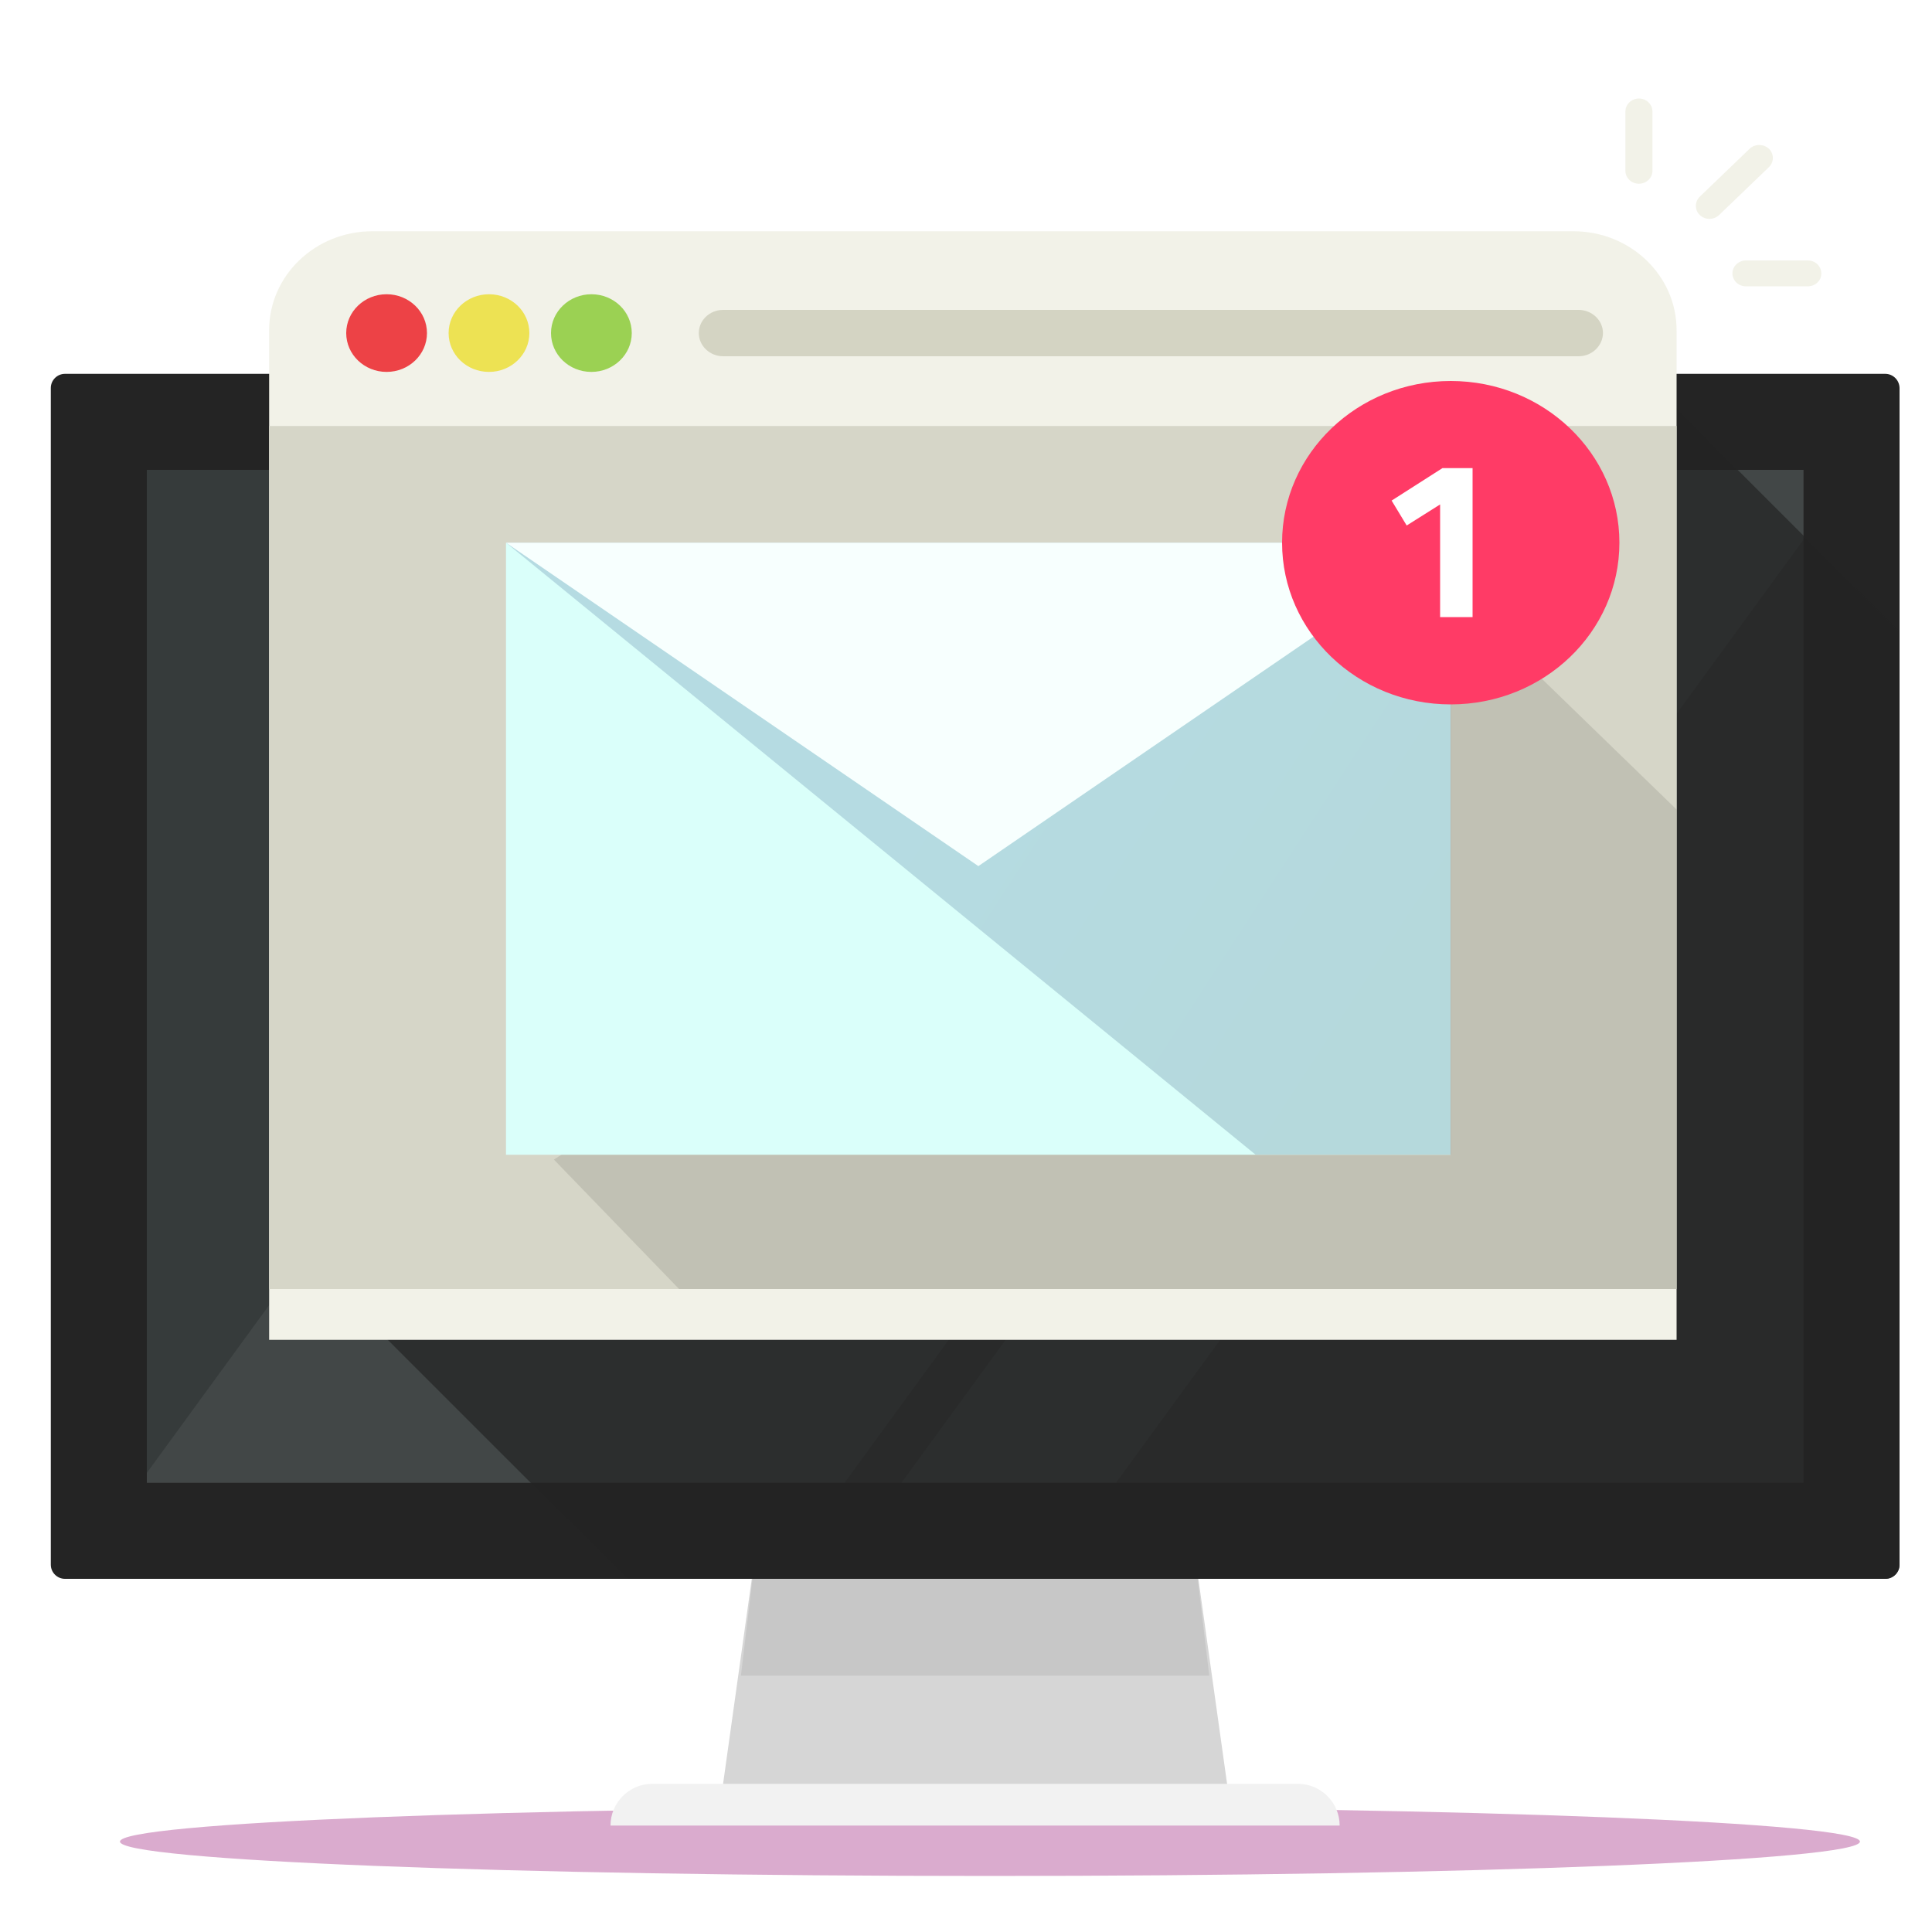 <?xml version="1.0" encoding="utf-8"?>
<!-- Generator: Adobe Illustrator 22.0.0, SVG Export Plug-In . SVG Version: 6.00 Build 0)  -->
<svg version="1.1" id="Layer_1" xmlns="http://www.w3.org/2000/svg" xmlns:xlink="http://www.w3.org/1999/xlink" x="0px" y="0px"
	 viewBox="0 0 1000 1000" style="enable-background:new 0 0 1000 1000;" xml:space="preserve">
<style type="text/css">
	.st0{opacity:0.69;fill:#CA85B8;}
	.st1{fill:#D6D6D6;}
	.st2{fill:#C7C7C7;}
	.st3{fill:#F2F2F2;}
	.st4{fill:#242424;}
	.st5{opacity:6.000000e-02;clip-path:url(#SVGID_2_);}
	.st6{fill:#FFFFFF;}
	.st7{opacity:0.46;fill:#808080;}
	.st8{opacity:0.71;clip-path:url(#SVGID_4_);fill:#242424;}
	.st9{fill:#F2F2E8;}
	.st10{fill:#D6D6C8;}
	.st11{fill:#ED4246;}
	.st12{fill:#EDE253;}
	.st13{fill:#9BD153;}
	.st14{fill:#D4D4C3;}
	.st15{opacity:0.1;}
	.st16{fill:#DAFFFA;}
	.st17{filter:url(#Adobe_OpacityMaskFilter);}
	.st18{filter:url(#Adobe_OpacityMaskFilter_1_);}
	.st19{mask:url(#SVGID_5_);fill:url(#SVGID_6_);}
	.st20{opacity:0.17;fill:url(#SVGID_7_);}
	.st21{fill:#F7FFFE;}
	.st22{fill:#FF3B66;}
</style>
<path class="st0" d="M962.7,953.2c0-9.8-201.6-17.8-450.3-17.8c-248.7,0-450.3,8-450.3,17.8C62,963,263.6,971,512.3,971
	C761.1,971,962.7,963,962.7,953.2z"/>
<g>
	<g>
		<polygon class="st1" points="617.9,800.2 391.5,800.2 373.3,930.2 636.1,930.2 		"/>
		<polygon class="st2" points="617.9,800.2 391.5,800.2 383.5,867.3 625.9,867.3 		"/>
	</g>
	<path class="st3" d="M316,944.9L316,944.9c0-11.9,9.7-21.6,21.6-21.6h334.2c11.9,0,21.6,9.7,21.6,21.6l0,0H316z"/>
</g>
<g>
	<path class="st4" d="M975.8,193.5H33.6c-4,0-7.3,3.3-7.3,7.3v609.1c0,4,3.3,7.3,7.3,7.3h942.3c4,0,7.3-3.3,7.3-7.3V200.8
		C983.1,196.7,979.8,193.5,975.8,193.5z"/>
	<g>
		<defs>
			<rect id="SVGID_1_" x="76" y="243.2" width="857.5" height="524.3"/>
		</defs>
		<use xlink:href="#SVGID_1_"  style="overflow:visible;fill:#363B3B;"/>
		<clipPath id="SVGID_2_">
			<use xlink:href="#SVGID_1_"  style="overflow:visible;"/>
		</clipPath>
		<g class="st5">
			
				<rect x="321.3" y="-14.1" transform="matrix(0.808 0.589 -0.589 0.808 369.113 -185.109)" class="st6" width="294.9" height="976.4"/>
			
				<rect x="597.4" y="114.7" transform="matrix(0.808 0.589 -0.589 0.808 478.267 -262.628)" class="st6" width="89.8" height="976.4"/>
		</g>
	</g>
	<path class="st7" d="M512.3,217.3c0,4.2-3.4,7.6-7.6,7.6c-4.2,0-7.6-3.4-7.6-7.6c0-4.2,3.4-7.6,7.6-7.6
		C508.9,209.7,512.3,213.1,512.3,217.3z"/>
</g>
<g>
	<defs>
		<path id="SVGID_3_" d="M975.8,193.5H33.6c-4,0-7.3,3.3-7.3,7.3v609.1c0,4,3.3,7.3,7.3,7.3h942.3c4,0,7.3-3.3,7.3-7.3V200.8
			C983.1,196.7,979.8,193.5,975.8,193.5z"/>
	</defs>
	<clipPath id="SVGID_4_">
		<use xlink:href="#SVGID_3_"  style="overflow:visible;"/>
	</clipPath>
	<polygon class="st8" points="1229.4,573.1 834.5,178.3 178.3,671.1 654.9,1147.6 	"/>
</g>
<g>
	<g>
		<g>
			<g>
				<path class="st9" d="M867.8,693.5H139.3V170.9c0-28.3,23.9-51.2,53.4-51.2h621.7c29.5,0,53.4,22.9,53.4,51.2V693.5z"/>
			</g>
		</g>
		<rect x="139.3" y="220.5" class="st10" width="728.5" height="446.7"/>
		<ellipse class="st11" cx="200.1" cy="172.4" rx="20.9" ry="20.1"/>
		<path class="st12" d="M274,172.4c0,11.1-9.4,20.1-20.9,20.1c-11.6,0-20.9-9-20.9-20.1s9.4-20.1,20.9-20.1
			C264.7,152.3,274,161.3,274,172.4z"/>
		<path class="st13" d="M327,172.4c0,11.1-9.4,20.1-20.9,20.1c-11.6,0-20.9-9-20.9-20.1s9.4-20.1,20.9-20.1
			C317.7,152.3,327,161.3,327,172.4z"/>
		<path class="st14" d="M817.1,184.4H374.3c-6.9,0-12.6-5.4-12.6-12l0,0c0-6.6,5.6-12,12.6-12h442.8c6.9,0,12.6,5.4,12.6,12l0,0
			C829.6,179,824,184.4,817.1,184.4z"/>
		<g>
			<path class="st9" d="M884.8,113.3c-1.8,0-3.6-0.7-5-2c-2.7-2.6-2.7-6.9,0-9.5L905.6,77c2.7-2.6,7.2-2.6,10,0
				c2.7,2.6,2.7,6.9,0,9.5l-25.8,24.8C888.4,112.6,886.6,113.3,884.8,113.3z"/>
			<path class="st9" d="M935.7,148.2h-32c-3.9,0-7-3-7-6.7c0-3.7,3.2-6.7,7-6.7h32c3.9,0,7,3,7,6.7
				C942.8,145.2,939.6,148.2,935.7,148.2z"/>
			<path class="st9" d="M848.3,95.1c-3.9,0-7-3-7-6.7V57.7c0-3.7,3.2-6.7,7-6.7c3.9,0,7,3,7,6.7v30.6
				C855.4,92,852.2,95.1,848.3,95.1z"/>
		</g>
	</g>
	<polygon class="st15" points="286.7,600.2 351.5,667.2 867.8,667.2 867.8,419 747.4,302.2 	"/>
	<g>
		<g>
			<g>
				<rect x="261.9" y="280.9" class="st16" width="488.9" height="316.8"/>
			</g>
		</g>
		<defs>
			<filter id="Adobe_OpacityMaskFilter" filterUnits="userSpaceOnUse" x="261.9" y="280.9" width="488.9" height="316.8">
				<feFlood  style="flood-color:white;flood-opacity:1" result="back"/>
				<feBlend  in="SourceGraphic" in2="back" mode="normal"/>
			</filter>
		</defs>
		<mask maskUnits="userSpaceOnUse" x="261.9" y="280.9" width="488.9" height="316.8" id="SVGID_5_">
			<g class="st17">
				<defs>
					<filter id="Adobe_OpacityMaskFilter_1_" filterUnits="userSpaceOnUse" x="261.9" y="280.9" width="488.9" height="316.8">
						<feFlood  style="flood-color:white;flood-opacity:1" result="back"/>
						<feBlend  in="SourceGraphic" in2="back" mode="normal"/>
					</filter>
				</defs>
				<mask maskUnits="userSpaceOnUse" x="261.9" y="280.9" width="488.9" height="316.8" id="SVGID_5_">
				</mask>
				<linearGradient id="SVGID_6_" gradientUnits="userSpaceOnUse" x1="522.262" y1="323.882" x2="765.774" y2="481.649">
					<stop  offset="0" style="stop-color:#FFFFFF"/>
					<stop  offset="1" style="stop-color:#000000"/>
				</linearGradient>
				<polygon class="st19" points="261.9,280.9 649.8,597.6 750.9,597.6 750.9,280.9 				"/>
			</g>
		</mask>
		<linearGradient id="SVGID_7_" gradientUnits="userSpaceOnUse" x1="522.262" y1="323.882" x2="765.774" y2="481.649">
			<stop  offset="0" style="stop-color:#002A6A"/>
			<stop  offset="1" style="stop-color:#001B45"/>
		</linearGradient>
		<polygon class="st20" points="261.9,280.9 649.8,597.6 750.9,597.6 750.9,280.9 		"/>
		<polygon class="st21" points="261.9,280.9 506.4,448.3 750.9,280.9 		"/>
		<g>
			<ellipse class="st22" cx="750.9" cy="280.9" rx="87.3" ry="83.7"/>
			<g>
				<path class="st6" d="M746.6,242.3h15.6v77.1h-16.8v-58.3L728.1,272l-7.8-12.9L746.6,242.3z"/>
			</g>
		</g>
	</g>
</g>
</svg>
